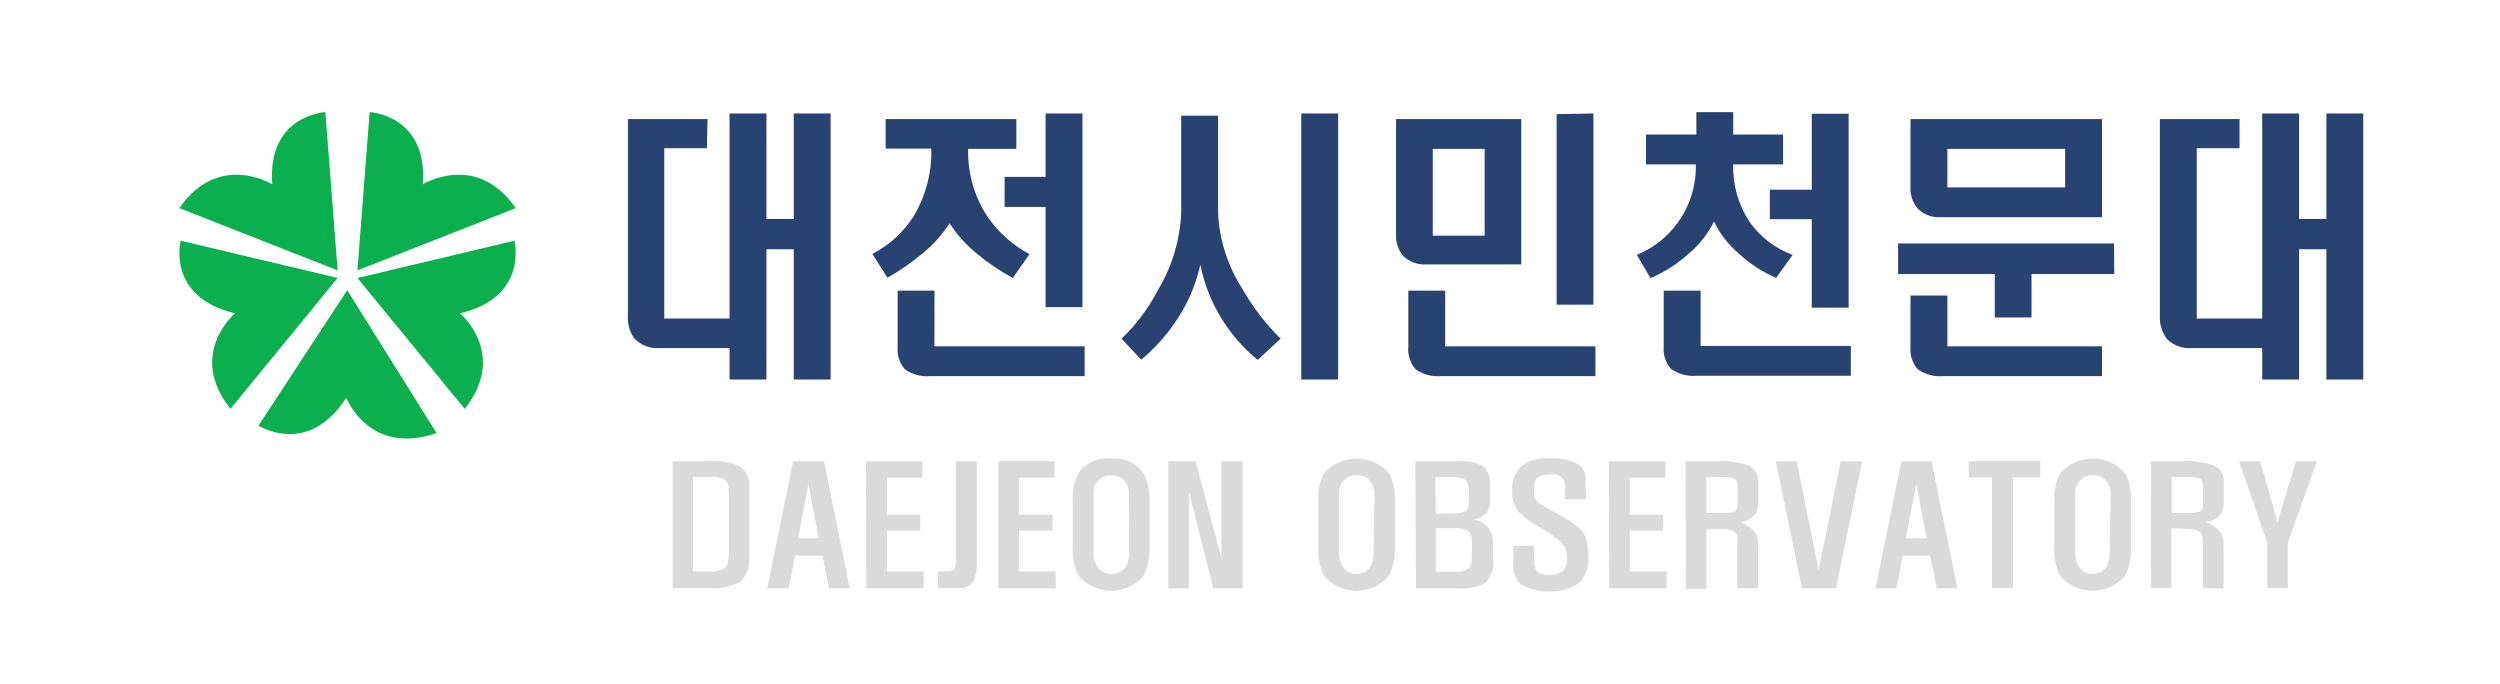 <svg width="223" height="61" viewBox="0 0 223 61" fill="none" xmlns="http://www.w3.org/2000/svg">
<path d="M16 18.565L30.118 24.118L29.022 10C29.022 10 23.811 10.252 24.285 16.448C24.314 16.448 19.506 13.476 16 18.565Z" fill="#0BAF4E"/>
<path d="M46 18.565L31.882 24.118L32.972 10C32.972 10 38.186 10.252 37.712 16.448C37.688 16.448 42.499 13.476 46 18.565Z" fill="#0BAF4E"/>
<path d="M20.557 36.471L30.118 24.792L16.115 21.471C16.115 21.471 14.815 26.494 20.965 27.949C20.965 27.931 16.663 31.577 20.557 36.471Z" fill="#0BAF4E"/>
<path d="M38.941 38.628L30.97 25.882L23.059 37.961C23.059 37.961 27.439 40.8 30.887 35.488C30.887 35.493 32.93 40.708 38.941 38.628Z" fill="#0BAF4E"/>
<path d="M41.451 36.471L31.882 24.798L45.885 21.471C45.885 21.471 47.186 26.494 41.025 27.949C41.037 27.937 45.343 31.582 41.451 36.471Z" fill="#0BAF4E"/>
<path d="M63.053 13.217H59.252V28.415H65.076V10.121H68.365V19.529H70.801V10.121H74.091V33.854H70.801V22.236H68.365V33.854H65.076V31.05H58.777C58.375 31.074 57.972 31.012 57.596 30.867C57.219 30.723 56.879 30.499 56.596 30.212C56.154 29.596 55.947 28.843 56.012 28.088V10.619H63.114L63.053 13.217Z" fill="#284271"/>
<path d="M90.659 10.619V13.278H86.358C86.301 15.431 86.909 17.55 88.1 19.347C89.061 20.735 90.339 21.875 91.828 22.673L90.342 24.798C89.204 24.181 88.131 23.453 87.138 22.625C86.187 21.856 85.365 20.943 84.701 19.918C84.044 20.947 83.221 21.862 82.265 22.625C81.297 23.434 80.257 24.153 79.158 24.773L77.818 22.649C79.307 21.877 80.567 20.731 81.473 19.323C82.579 17.495 83.133 15.387 83.069 13.253H79V10.619H90.659ZM83.349 30.892H96.75V33.55H82.984C82.18 33.623 81.376 33.408 80.718 32.943C80.478 32.671 80.298 32.353 80.187 32.008C80.076 31.664 80.037 31.3 80.072 30.94V25.927H83.361L83.349 30.892ZM96.555 27.396H93.266V18.461H89.611V15.778H93.266V10.121H96.555V27.396Z" fill="#284271"/>
<path d="M108.652 10.316V18.934C108.753 21.37 109.506 23.734 110.833 25.781C111.756 27.407 112.9 28.898 114.232 30.212L112.185 32.106C109.546 29.947 107.738 26.945 107.068 23.608C106.669 25.435 105.916 27.167 104.851 28.707C104.001 29.973 102.971 31.11 101.793 32.081L100.039 30.212C101.346 28.963 102.437 27.507 103.268 25.902C104.546 23.794 105.267 21.396 105.363 18.934V10.316H108.652ZM119.361 10.121V33.854H116.071V10.121H119.361Z" fill="#284271"/>
<path d="M135.697 10.619V23.584H127.267C126.891 23.614 126.513 23.565 126.156 23.442C125.8 23.319 125.473 23.123 125.196 22.868C124.716 22.309 124.476 21.586 124.526 20.852V10.619H135.697ZM128.912 30.892H142.312V33.55H128.534C127.73 33.619 126.928 33.404 126.268 32.943C126.031 32.67 125.852 32.351 125.741 32.007C125.63 31.663 125.59 31.3 125.622 30.94V25.927H128.912V30.892ZM127.803 13.278V21.023H132.432V13.278H127.803ZM142.13 10.121V27.177H138.852V10.182L142.13 10.121Z" fill="#284271"/>
<path d="M151.315 12.003V10H154.604V12.003H159.051V14.662H154.604C154.547 16.497 155.067 18.305 156.091 19.833C157.039 21.161 158.368 22.173 159.904 22.734L158.43 24.786C157.2 24.257 156.071 23.522 155.092 22.613C154.168 21.823 153.417 20.852 152.887 19.76C152.343 20.867 151.571 21.848 150.621 22.637C149.617 23.545 148.468 24.279 147.222 24.81L146.004 22.734C147.469 22.136 148.735 21.139 149.658 19.857C150.751 18.348 151.316 16.522 151.266 14.662H146.82V12.003H151.315ZM151.693 30.855H165.094V33.514H151.315C150.511 33.587 149.708 33.372 149.049 32.907C148.81 32.635 148.629 32.317 148.518 31.972C148.407 31.628 148.368 31.264 148.404 30.904V25.927H151.693V30.855ZM164.899 27.444H161.609V19.554H157.869V16.919H161.609V10.146H164.899V27.444Z" fill="#284271"/>
<path d="M188.593 24.446H181.211V28.318H177.934V24.446H169.309V21.715H188.569L188.593 24.446ZM187.497 10.619V19.372H173.134C172.761 19.399 172.386 19.348 172.034 19.222C171.681 19.097 171.359 18.9 171.087 18.643C170.603 18.083 170.362 17.354 170.417 16.616V10.619H187.497ZM173.706 30.892H187.497V33.55H173.329C172.525 33.619 171.723 33.404 171.063 32.943C170.826 32.67 170.647 32.351 170.536 32.007C170.425 31.663 170.385 31.3 170.417 30.94V26.364H173.706V30.892ZM173.706 13.278V16.713H184.208V13.278H173.706Z" fill="#284271"/>
<path d="M199.765 13.217H195.952V28.415H201.787V10.121H205.076V19.529H207.513V10.121H210.802V33.854H207.513V22.236H205.076V33.854H201.787V31.05H195.489C195.09 31.08 194.689 31.025 194.313 30.889C193.937 30.753 193.594 30.539 193.308 30.261C192.832 29.64 192.603 28.866 192.662 28.088V10.619H199.765V13.217Z" fill="#284271"/>
<path d="M60 41.137H63.277C64.253 41.051 65.235 41.231 66.116 41.659C66.376 41.886 66.577 42.173 66.702 42.494C66.828 42.815 66.873 43.162 66.834 43.504V49.708C66.875 50.097 66.828 50.491 66.698 50.861C66.567 51.23 66.356 51.566 66.079 51.844C65.225 52.339 64.237 52.556 63.253 52.463H60V41.137ZM61.815 50.97C62.692 50.97 63.289 50.97 63.606 50.97C63.937 50.95 64.26 50.864 64.556 50.715C64.657 50.645 64.743 50.555 64.808 50.451C64.873 50.346 64.916 50.23 64.934 50.108C65.002 49.707 65.03 49.301 65.019 48.894V44.184C65.029 43.862 65 43.54 64.934 43.225C64.906 43.121 64.856 43.023 64.789 42.937C64.722 42.852 64.639 42.78 64.544 42.727C64.237 42.609 63.911 42.548 63.582 42.545H61.815V50.97Z" fill="#DADADA"/>
<path d="M73.498 41.137L75.801 52.475H73.949L73.364 49.574H70.928L70.355 52.475H68.442L70.745 41.137H73.498ZM71.196 48.008H73.023L72.109 43.152L71.196 48.008Z" fill="#DADADA"/>
<path d="M77.25 41.137H82.269V42.618H79.114V45.908H82.087V47.328H79.114V50.97H82.391V52.475H77.275L77.25 41.137Z" fill="#DADADA"/>
<path d="M87.13 41.137V50.339C87.157 50.853 87.057 51.366 86.838 51.832C86.714 52.04 86.534 52.209 86.319 52.32C86.104 52.432 85.862 52.481 85.62 52.463H83.67V50.958H84.499C84.852 50.958 85.071 50.861 85.169 50.679C85.254 50.387 85.287 50.083 85.266 49.781V41.137H87.13Z" fill="#DADADA"/>
<path d="M89.055 41.137H94.074V42.618H90.895V45.908H93.879V47.328H90.895V50.97H94.172V52.475H89.055V41.137Z" fill="#DADADA"/>
<path d="M102.529 48.821C102.57 49.697 102.39 50.57 102.005 51.358C101.648 51.778 101.204 52.115 100.703 52.346C100.203 52.577 99.658 52.697 99.106 52.697C98.554 52.697 98.009 52.577 97.508 52.346C97.007 52.115 96.563 51.778 96.206 51.358C95.815 50.572 95.638 49.697 95.695 48.821V44.633C95.636 43.792 95.813 42.952 96.206 42.206C96.526 41.747 96.964 41.384 97.475 41.155C97.986 40.926 98.55 40.84 99.106 40.907C99.661 40.846 100.223 40.934 100.733 41.162C101.243 41.391 101.682 41.751 102.005 42.206C102.388 42.956 102.569 43.792 102.529 44.633V48.821ZM100.702 44.026C100.717 43.624 100.583 43.231 100.324 42.922C100.176 42.746 99.989 42.607 99.777 42.517C99.566 42.426 99.336 42.386 99.106 42.4C98.874 42.391 98.644 42.435 98.432 42.53C98.221 42.625 98.034 42.767 97.888 42.946C97.651 43.256 97.526 43.637 97.534 44.026V49.343C97.529 49.772 97.647 50.194 97.875 50.557C98.023 50.756 98.215 50.917 98.436 51.028C98.657 51.139 98.901 51.197 99.148 51.197C99.396 51.197 99.64 51.139 99.861 51.028C100.082 50.917 100.274 50.756 100.421 50.557C100.633 50.163 100.734 49.718 100.714 49.271L100.702 44.026Z" fill="#DADADA"/>
<path d="M110.85 41.137V52.475H108.23L106.05 43.856V52.475H104.21V41.137H106.647L108.949 49.768V41.137H110.85Z" fill="#DADADA"/>
<path d="M124.421 48.822C124.462 49.697 124.282 50.57 123.897 51.359C123.54 51.778 123.096 52.115 122.595 52.346C122.095 52.577 121.549 52.697 120.998 52.697C120.446 52.697 119.9 52.577 119.4 52.346C118.899 52.115 118.455 51.778 118.098 51.359C117.707 50.572 117.53 49.697 117.586 48.822V44.633C117.539 43.793 117.716 42.956 118.098 42.206C118.462 41.797 118.908 41.47 119.408 41.245C119.908 41.021 120.449 40.906 120.998 40.906C121.546 40.906 122.087 41.021 122.587 41.245C123.087 41.47 123.533 41.797 123.897 42.206C124.288 42.953 124.469 43.792 124.421 44.633V48.822ZM122.606 44.026C122.616 43.625 122.482 43.233 122.228 42.922C122.078 42.748 121.89 42.611 121.679 42.52C121.468 42.43 121.239 42.389 121.01 42.4C120.778 42.389 120.547 42.433 120.335 42.528C120.123 42.622 119.937 42.766 119.791 42.946C119.549 43.253 119.424 43.636 119.438 44.026V49.343C119.427 49.773 119.546 50.196 119.779 50.557C119.909 50.76 120.09 50.926 120.303 51.039C120.517 51.151 120.756 51.207 120.998 51.201C121.239 51.21 121.479 51.155 121.693 51.042C121.907 50.929 122.087 50.762 122.216 50.557C122.435 50.165 122.54 49.719 122.52 49.271L122.606 44.026Z" fill="#DADADA"/>
<path d="M126.248 41.137H129.903C130.745 41.046 131.594 41.211 132.34 41.611C132.564 41.849 132.733 42.133 132.834 42.444C132.935 42.754 132.966 43.083 132.924 43.407V44.354C132.967 44.834 132.865 45.316 132.632 45.738C132.3 46.065 131.874 46.282 131.414 46.357C131.957 46.427 132.454 46.7 132.802 47.122C133.101 47.614 133.237 48.187 133.192 48.761V49.829C133.245 50.219 133.212 50.616 133.094 50.991C132.976 51.367 132.777 51.712 132.51 52.002C131.761 52.392 130.915 52.557 130.074 52.475H126.309L126.248 41.137ZM128.076 45.799H128.636H129.489C129.779 45.811 130.069 45.791 130.354 45.738C130.535 45.714 130.703 45.628 130.829 45.495C130.936 45.322 131.003 45.127 131.024 44.925C131.024 44.73 131.024 44.391 131.024 43.929C131.038 43.658 131.001 43.386 130.914 43.128C130.885 43.036 130.836 42.952 130.771 42.88C130.706 42.809 130.626 42.753 130.537 42.715C130.268 42.614 129.983 42.56 129.696 42.558C129.452 42.558 128.965 42.558 128.246 42.558H128.027L128.076 45.799ZM128.076 51.007H128.575H129.988C130.265 51 130.537 50.943 130.792 50.837C130.887 50.797 130.972 50.737 131.041 50.661C131.11 50.586 131.163 50.497 131.194 50.4C131.27 50.135 131.303 49.861 131.292 49.586V48.421C131.302 48.158 131.269 47.896 131.194 47.644C131.105 47.462 130.947 47.323 130.756 47.255C130.447 47.164 130.128 47.115 129.806 47.11C129.525 47.11 128.977 47.11 128.149 47.11H128.076V51.007Z" fill="#DADADA"/>
<path d="M141.488 44.548H139.612V43.565C139.647 43.387 139.635 43.203 139.578 43.031C139.52 42.859 139.419 42.705 139.285 42.583C139.15 42.461 138.986 42.376 138.809 42.335C138.632 42.294 138.447 42.3 138.272 42.351C138.056 42.325 137.836 42.342 137.627 42.403C137.417 42.463 137.222 42.565 137.054 42.703C136.88 43 136.803 43.344 136.835 43.687C136.819 43.86 136.819 44.035 136.835 44.209C136.869 44.355 136.936 44.492 137.03 44.609C137.182 44.768 137.354 44.907 137.541 45.022C137.736 45.143 138.041 45.337 138.479 45.58L139.076 45.908C139.685 46.248 140.1 46.503 140.295 46.661C140.596 46.855 140.867 47.092 141.099 47.365C141.311 47.632 141.461 47.943 141.537 48.275C141.635 48.726 141.68 49.186 141.671 49.647C141.71 50.071 141.66 50.498 141.523 50.902C141.387 51.305 141.168 51.676 140.879 51.99C140.092 52.49 139.181 52.763 138.248 52.778C137.314 52.793 136.395 52.55 135.592 52.075C135.37 51.837 135.201 51.555 135.096 51.247C134.991 50.94 134.953 50.614 134.983 50.29V48.688H136.835V49.902C136.802 50.248 136.879 50.596 137.054 50.897C137.217 51.045 137.41 51.156 137.621 51.221C137.831 51.286 138.054 51.304 138.272 51.274C138.494 51.292 138.717 51.264 138.927 51.19C139.137 51.117 139.329 51.001 139.49 50.849C139.705 50.568 139.809 50.218 139.783 49.865C139.804 49.388 139.663 48.917 139.381 48.53C138.795 47.932 138.116 47.432 137.371 47.049C136.68 46.681 136.041 46.224 135.47 45.69C135.049 45.132 134.842 44.443 134.885 43.747C134.855 43.353 134.91 42.958 135.047 42.587C135.184 42.216 135.399 41.879 135.677 41.599C136.372 41.066 137.241 40.811 138.114 40.882C138.984 40.829 139.853 40.987 140.648 41.344C140.878 41.452 141.073 41.624 141.209 41.839C141.345 42.054 141.417 42.303 141.415 42.558L141.488 44.548Z" fill="#DADADA"/>
<path d="M143.511 41.137H148.554V42.618H145.375V45.908H148.359V47.328H145.375V50.97H148.664V52.475H143.547L143.511 41.137Z" fill="#DADADA"/>
<path d="M150.357 41.137H153.159C154.079 41.091 154.999 41.21 155.876 41.489C156.172 41.598 156.425 41.798 156.598 42.06C156.771 42.322 156.855 42.633 156.839 42.946V44.488C156.875 44.959 156.787 45.432 156.583 45.859C156.413 46.061 156.205 46.227 155.971 46.347C155.737 46.468 155.481 46.542 155.218 46.564C155.55 46.687 155.862 46.859 156.144 47.073C156.355 47.226 156.523 47.431 156.631 47.668C156.736 47.894 156.798 48.136 156.814 48.385C156.83 48.68 156.83 48.975 156.814 49.271V52.475H154.962V48.421C154.983 48.215 154.983 48.008 154.962 47.802C154.917 47.634 154.808 47.49 154.658 47.401C154.397 47.28 154.116 47.21 153.829 47.195C153.29 47.167 152.749 47.171 152.209 47.207V52.524H150.382L150.357 41.137ZM152.209 45.75H153.866C154.12 45.745 154.373 45.716 154.621 45.665C154.687 45.646 154.748 45.613 154.8 45.569C154.853 45.526 154.895 45.471 154.926 45.41C154.983 45.255 155.008 45.09 154.999 44.925V43.407C155.014 43.233 154.985 43.058 154.914 42.898C154.879 42.834 154.831 42.779 154.771 42.737C154.712 42.694 154.644 42.666 154.573 42.655C154.306 42.584 154.032 42.551 153.756 42.558H152.209V45.75Z" fill="#DADADA"/>
<path d="M166.109 41.137L163.77 52.475H160.737L158.398 41.137H160.262L162.223 50.849L162.369 50.12C162.649 48.785 162.844 47.802 162.978 47.146C163.21 46.017 163.429 44.973 163.612 44.026L164.184 41.149L166.109 41.137Z" fill="#DADADA"/>
<path d="M172.298 41.137L174.6 52.475H172.761L172.164 49.574H169.728L169.155 52.475H167.291L169.606 41.137H172.298ZM169.996 48.02H171.859L170.934 43.164L169.996 48.02Z" fill="#DADADA"/>
<path d="M181.995 41.137V42.594H179.559V52.463H177.683V42.594H175.612V41.137H181.995Z" fill="#DADADA"/>
<path d="M190.084 48.822C190.125 49.697 189.945 50.57 189.561 51.359C189.204 51.778 188.76 52.115 188.259 52.346C187.758 52.577 187.213 52.697 186.661 52.697C186.109 52.697 185.564 52.577 185.063 52.346C184.563 52.115 184.118 51.778 183.762 51.359C183.37 50.572 183.194 49.697 183.25 48.822V44.633C183.203 43.793 183.379 42.956 183.762 42.206C184.125 41.797 184.572 41.47 185.071 41.245C185.571 41.021 186.113 40.906 186.661 40.906C187.209 40.906 187.751 41.021 188.251 41.245C188.751 41.47 189.197 41.797 189.561 42.206C189.952 42.953 190.133 43.792 190.084 44.633V48.822ZM188.269 44.026C188.279 43.625 188.145 43.233 187.892 42.922C187.742 42.748 187.554 42.611 187.343 42.52C187.132 42.43 186.903 42.389 186.673 42.4C186.441 42.389 186.21 42.433 185.998 42.528C185.787 42.622 185.601 42.766 185.455 42.946C185.213 43.253 185.088 43.636 185.102 44.026V49.343C185.09 49.773 185.209 50.196 185.443 50.557C185.573 50.76 185.754 50.926 185.967 51.039C186.181 51.151 186.42 51.207 186.661 51.201C186.903 51.21 187.143 51.155 187.357 51.042C187.571 50.929 187.751 50.762 187.879 50.557C188.098 50.165 188.204 49.719 188.184 49.271L188.269 44.026Z" fill="#DADADA"/>
<path d="M191.875 41.137H194.689C195.609 41.091 196.529 41.21 197.406 41.489C197.702 41.598 197.955 41.798 198.128 42.06C198.301 42.322 198.385 42.633 198.368 42.946V44.488C198.405 44.959 198.317 45.432 198.113 45.859C197.943 46.061 197.735 46.227 197.501 46.347C197.267 46.468 197.011 46.542 196.748 46.564C197.08 46.687 197.392 46.859 197.674 47.073C197.882 47.23 198.049 47.434 198.161 47.668C198.266 47.894 198.328 48.136 198.344 48.385C198.36 48.68 198.36 48.975 198.344 49.271V52.475H196.492V48.421C196.501 48.213 196.481 48.004 196.431 47.802C196.414 47.718 196.379 47.639 196.328 47.57C196.278 47.501 196.213 47.444 196.139 47.401C195.879 47.28 195.597 47.21 195.311 47.195C194.772 47.139 194.231 47.115 193.69 47.122V52.439H191.851L191.875 41.137ZM193.715 45.762H195.372C195.621 45.758 195.87 45.73 196.115 45.677C196.182 45.66 196.246 45.627 196.3 45.584C196.355 45.54 196.4 45.485 196.431 45.422C196.489 45.267 196.514 45.102 196.505 44.937V43.407C196.513 43.233 196.484 43.059 196.419 42.898C196.385 42.834 196.336 42.779 196.277 42.737C196.218 42.694 196.15 42.666 196.078 42.655C195.812 42.584 195.537 42.551 195.262 42.558H193.715V45.762Z" fill="#DADADA"/>
<path d="M206.677 41.137L204.07 48.421V52.439H202.242V48.421L199.721 41.137H201.609C201.788 41.752 201.995 42.468 202.23 43.286L202.778 45.24L203.156 46.576L204.801 41.137H206.677Z" fill="#DADADA"/>
</svg>
